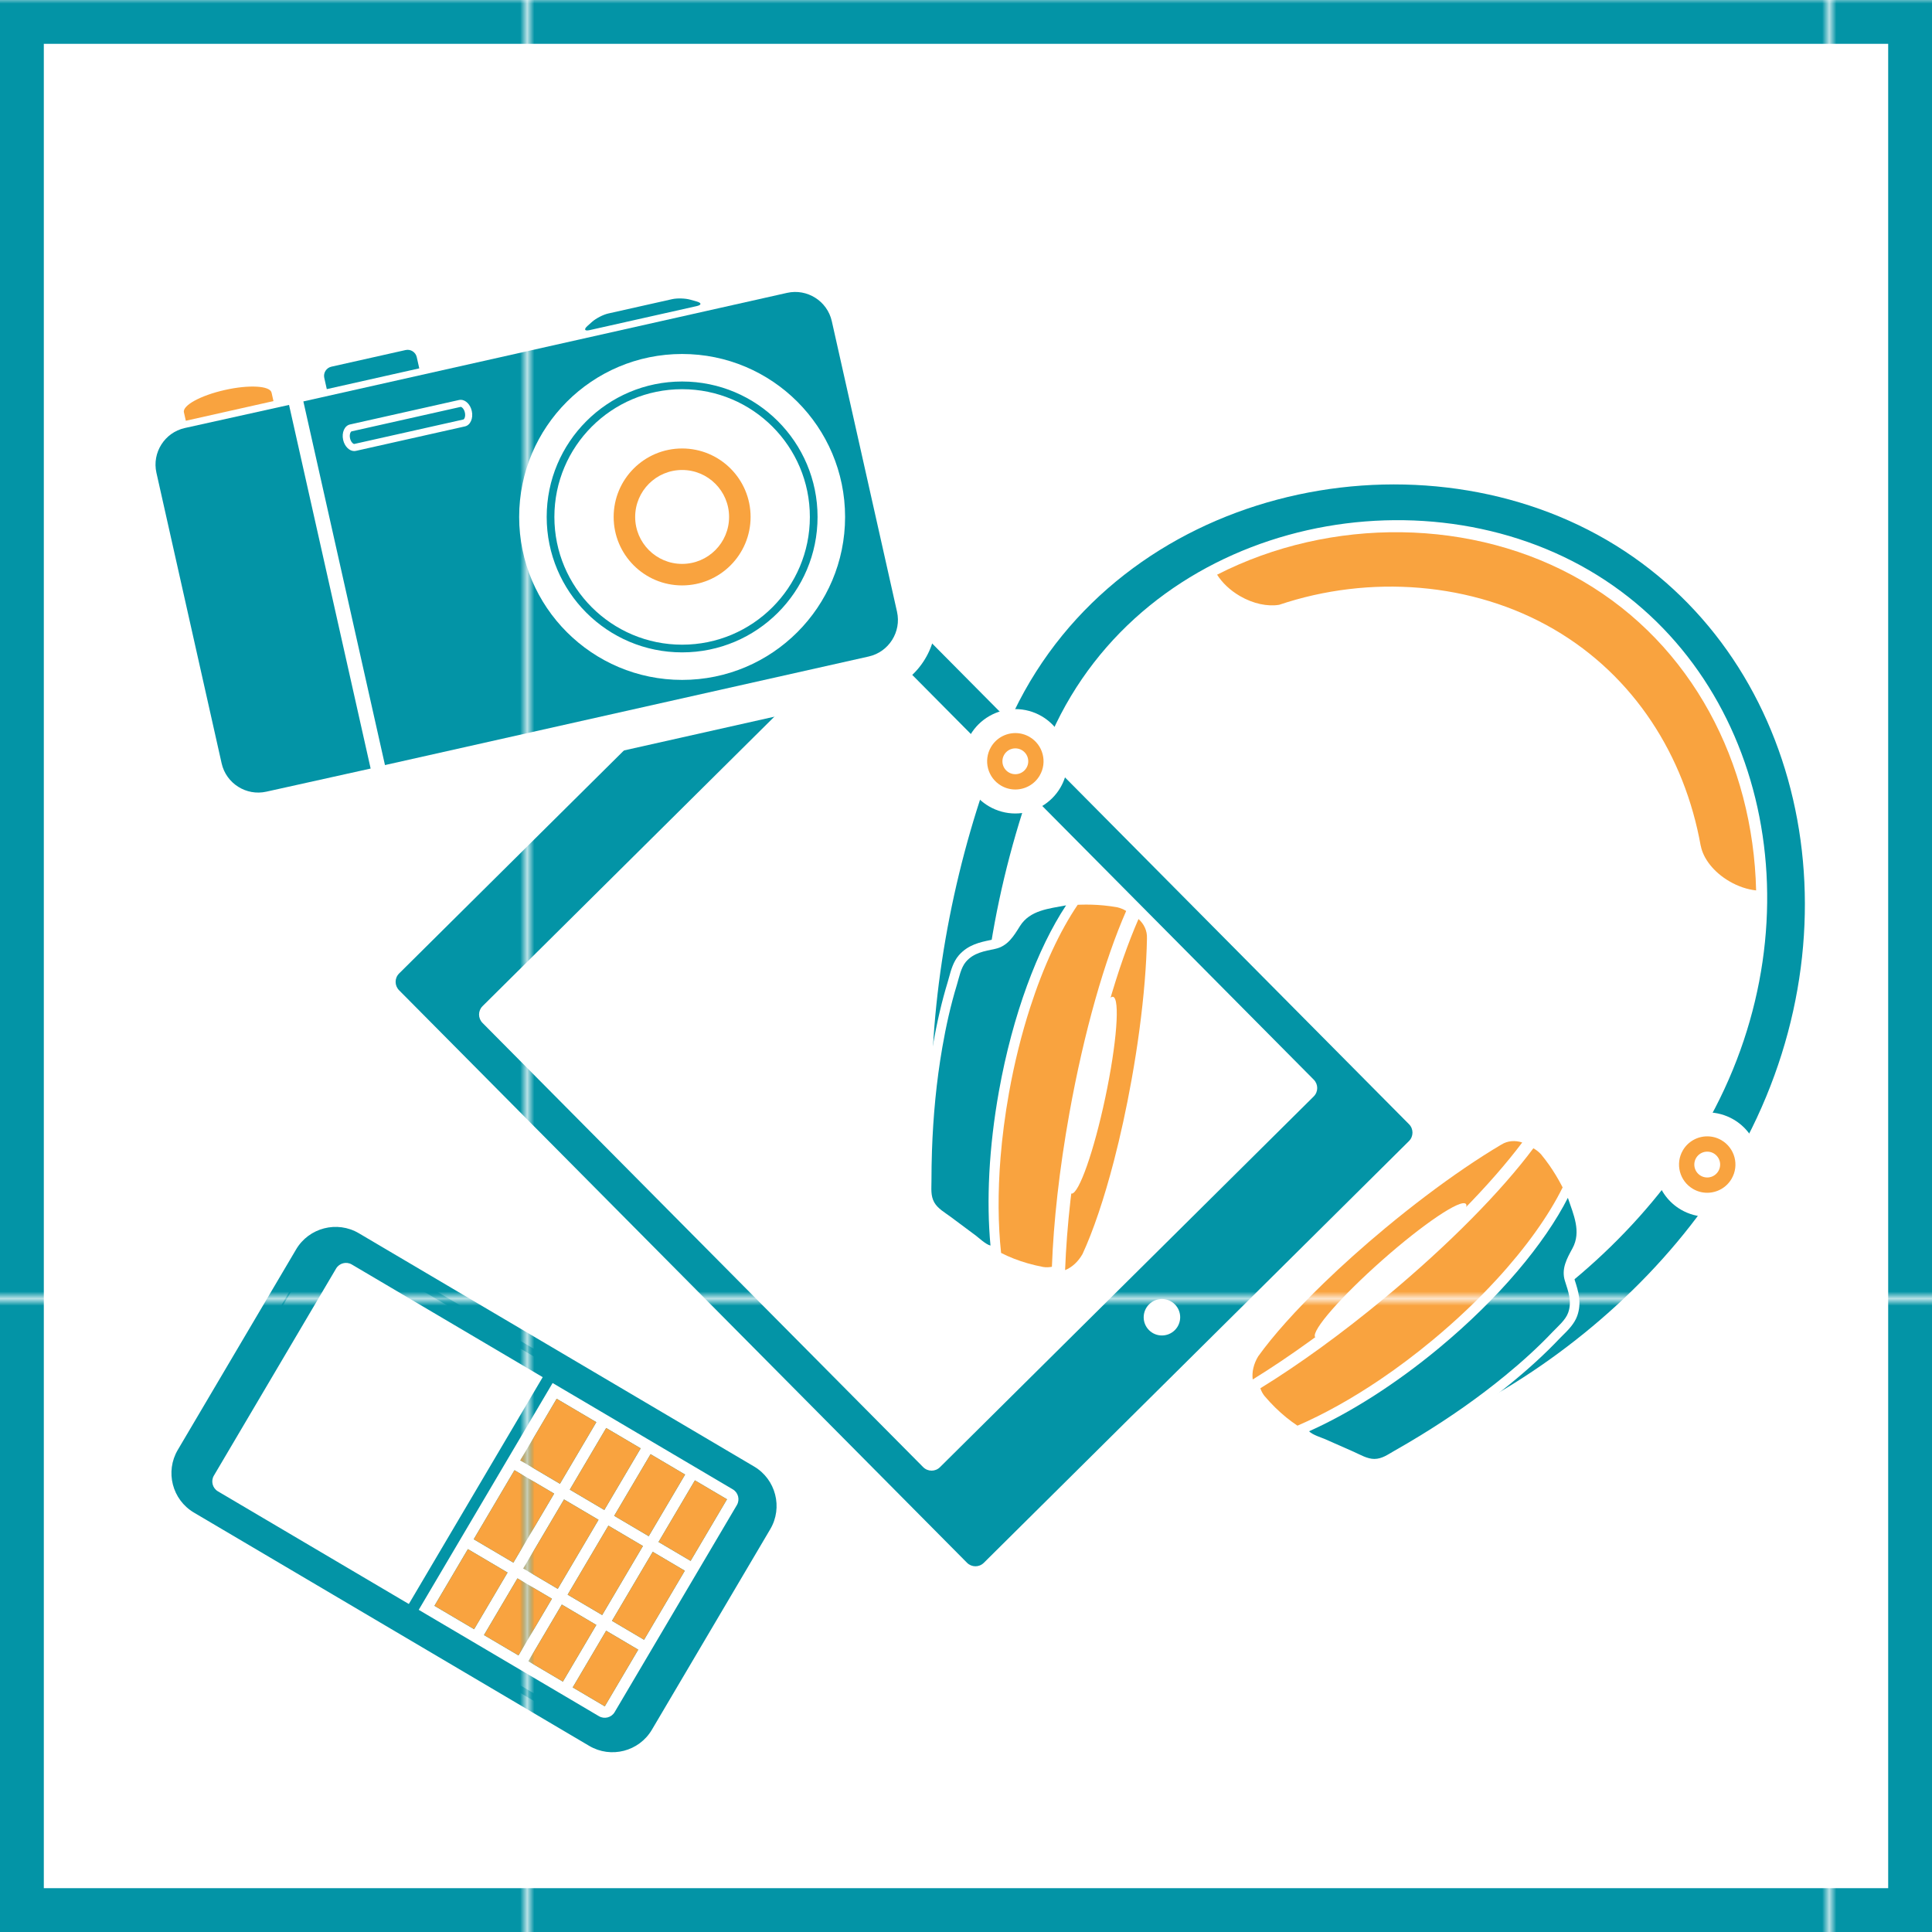 <?xml version="1.0" encoding="utf-8"?>
<!-- Generator: Adobe Illustrator 16.0.0, SVG Export Plug-In . SVG Version: 6.00 Build 0)  -->
<!DOCTYPE svg PUBLIC "-//W3C//DTD SVG 1.1//EN" "http://www.w3.org/Graphics/SVG/1.1/DTD/svg11.dtd">
<svg version="1.1" id="Layer_1" xmlns="http://www.w3.org/2000/svg" xmlns:xlink="http://www.w3.org/1999/xlink" x="0px" y="0px"
	 width="273px" height="273px" viewBox="0 0 273 273" enable-background="new 0 0 273 273" xml:space="preserve">
<pattern  x="-293" width="183.277" height="183.277" patternUnits="userSpaceOnUse" id="New_Pattern_Swatch_2" viewBox="0 -183.277 183.277 183.277" overflow="visible">
	<g>
		<polygon fill="none" points="0,0 183.277,0 183.277,-183.277 0,-183.277 		"/>
		<polygon fill="#0394A6" points="183.277,0 0,0 0,-183.277 183.277,-183.277 		"/>
	</g>
</pattern>
<pattern  x="-293" width="183.277" height="183.277" patternUnits="userSpaceOnUse" id="New_Pattern_Swatch_3" viewBox="0 -183.277 183.277 183.277" overflow="visible">
	<g>
		<polygon fill="none" points="0,0 183.277,0 183.277,-183.277 0,-183.277 		"/>
		<polygon fill="#F9A33F" points="183.277,0 0,0 0,-183.277 183.277,-183.277 		"/>
	</g>
</pattern>
<g>
	<path fill="url(#New_Pattern_Swatch_2)" d="M266.809,6.192v260.616H6.191V6.192H266.809 M273,0H0v273h273V0L273,0z"/>
</g>
<g id="Your_Icon_22_">
	<g>
		<path fill="url(#New_Pattern_Swatch_2)" d="M116.475,77.958l-60.077,59.596c-0.662,0.656-0.659,1.715-0.005,2.374l80.248,80.896
			c0.654,0.658,1.711,0.67,2.379,0.007l60.077-59.596c0.65-0.646,0.663-1.715,0.007-2.375l-80.248-80.896
			C118.202,77.305,117.131,77.307,116.475,77.958z M166.003,187.959c-1.011,1.003-2.646,1-3.648-0.009
			c-1.006-1.014-0.995-2.643,0.02-3.649c1.009-1.001,2.638-0.998,3.644,0.016C167.019,185.326,167.012,186.959,166.003,187.959z
			 M185.636,152.559c0.656,0.66,0.66,1.713-0.004,2.374l-52.814,52.39c-0.659,0.654-1.719,0.647-2.374-0.014L68.188,144.55
			c-0.66-0.666-0.663-1.72,0-2.379l52.813-52.39c0.667-0.661,1.72-0.647,2.381,0.018L185.636,152.559L185.636,152.559z"/>
	</g>
</g>
<g>
	<path fill="#FFFFFF" d="M96.311,248.486c-2.646,4.483-8.446,5.977-12.927,3.331l-60.521-35.717
		c-4.48-2.647-5.977-8.448-3.33-12.929l18.118-30.697c2.645-4.483,8.444-5.977,12.928-3.331l60.518,35.718
		c4.482,2.645,5.979,8.445,3.333,12.927L96.311,248.486z"/>
	<path fill="url(#New_Pattern_Swatch_2)" d="M41.842,176.544l-16.719,28.329c-1.818,3.078-0.787,7.051,2.281,8.862l55.854,32.965
		c3.072,1.814,7.043,0.793,8.86-2.286l16.721-28.33c1.812-3.069,0.789-7.045-2.282-8.86l-55.854-32.964
		C47.635,172.45,43.654,173.475,41.842,176.544z M105.321,209.316c1.916,1.13,2.555,3.624,1.426,5.535l-16.721,28.33
		c-1.133,1.919-3.624,2.567-5.541,1.437l-55.851-32.966c-1.917-1.13-2.559-3.626-1.424-5.546l16.719-28.331
		c1.129-1.911,3.624-2.555,5.54-1.424L105.321,209.316z"/>
	<path fill="url(#New_Pattern_Swatch_2)" d="M107.908,209.763c1.067,0.628,1.422,2.001,0.791,3.069l-19.498,33.035
		c-0.63,1.065-2.003,1.42-3.069,0.791l-59.698-35.234c-1.066-0.629-1.421-2.003-0.792-3.069l19.498-33.036
		c0.631-1.066,2.005-1.421,3.071-0.79L107.908,209.763z"/>
	<path fill="#FFFFFF" d="M47.489,179.255l-17.267,29.255c-0.455,0.771-0.197,1.766,0.564,2.217l26.317,15.533l0.122,0.07l1.948,1.15
		l1.259,0.744l1.473,0.87l4.374,2.58l1.178,0.697l5.094,3.006l1.177,0.694l5.093,3.005l1.18,0.695l4.389,2.593l0.244,0.142
		c0.768,0.453,1.763,0.196,2.217-0.574l17.27-29.256c0.455-0.772,0.197-1.768-0.569-2.222l-22.976-13.56l-1.226-0.721l-1.259-0.745
		l-0.637-0.376l-27.751-16.378C48.942,178.225,47.945,178.48,47.489,179.255z M90.183,233.104l-4.726,8.008l-4.529-2.674
		l4.725-8.009L90.183,233.104z M84.264,229.611l-4.726,8.008l-4.878-2.88l4.728-8.008L84.264,229.611z M77.99,225.908l-4.727,8.007
		l-4.874-2.875l4.728-8.009L77.99,225.908z M66.147,218.917l5.572,3.29l-4.727,8.007l-5.602-3.307l4.729-8.015
		C66.132,218.896,66.135,218.911,66.147,218.917z M96.766,221.95l-5.758,9.756l-4.53-2.674l5.758-9.755L96.766,221.95z
		 M90.848,218.458l-5.758,9.755l-4.879-2.877l5.759-9.756L90.848,218.458z M84.574,214.753l-5.761,9.757l-4.872-2.877l5.759-9.756
		L84.574,214.753z M72.729,207.765l5.574,3.288l-5.76,9.755l-5.572-3.287c-0.012-0.007-0.025-0.005-0.035-0.01l5.764-9.764
		C72.707,207.751,72.719,207.758,72.729,207.765z M102.725,211.855l-5.14,8.707l-4.531-2.673l5.14-8.707L102.725,211.855z
		 M96.808,208.362l-5.142,8.708l-4.876-2.879l5.139-8.708L96.808,208.362z M90.53,204.658l-5.14,8.708l-4.872-2.875l5.14-8.708
		L90.53,204.658z M84.262,200.958l-5.14,8.707l-5.573-3.288c-0.013-0.006-0.025-0.004-0.035-0.007l5.146-8.719L84.262,200.958z
		 M77.128,196.747L59.86,226.003l-28.249-16.672l17.268-29.257L77.128,196.747z"/>
	
		<rect x="36.77" y="185.969" transform="matrix(0.508 -0.861 0.861 0.508 -147.997 146.588)" fill="#FFFFFF" width="35.195" height="33.849"/>
	<polygon fill="url(#New_Pattern_Swatch_2)" points="78.609,194.539 57.756,229.867 56.359,229.043 77.21,193.714 	"/>
	<g>
		<path fill="url(#New_Pattern_Swatch_3)" d="M73.514,206.369c0.01,0.003,0.022,0.001,0.035,0.007l5.573,3.288l5.14-8.707
			l-5.603-3.307L73.514,206.369z"/>
		<polygon fill="url(#New_Pattern_Swatch_3)" points="96.808,208.362 91.929,205.482 86.79,214.191 91.666,217.07 		"/>
		<polygon fill="url(#New_Pattern_Swatch_3)" points="80.519,210.49 85.391,213.365 90.53,204.658 85.658,201.782 		"/>
		<polygon fill="url(#New_Pattern_Swatch_3)" points="84.574,214.753 79.7,211.878 73.941,221.634 78.813,224.511 		"/>
		<polygon fill="url(#New_Pattern_Swatch_3)" points="90.848,218.458 85.97,215.58 80.211,225.336 85.09,228.213 		"/>
		<path fill="url(#New_Pattern_Swatch_3)" d="M72.7,207.747l-5.764,9.764c0.01,0.005,0.023,0.003,0.035,0.01l5.572,3.287l5.76-9.755
			l-5.574-3.288C72.719,207.758,72.707,207.751,72.7,207.747z"/>
		<path fill="url(#New_Pattern_Swatch_3)" d="M71.72,222.207l-5.572-3.29c-0.013-0.006-0.016-0.021-0.026-0.025l-4.729,8.015
			l5.602,3.307L71.72,222.207z"/>
		<polygon fill="url(#New_Pattern_Swatch_3)" points="90.183,233.104 85.652,230.429 80.928,238.438 85.457,241.112 		"/>
		<polygon fill="url(#New_Pattern_Swatch_3)" points="102.725,211.855 98.193,209.182 93.054,217.889 97.585,220.562 		"/>
		<polygon fill="url(#New_Pattern_Swatch_3)" points="96.766,221.95 92.235,219.277 86.478,229.033 91.008,231.707 		"/>
		<polygon fill="url(#New_Pattern_Swatch_3)" points="84.264,229.611 79.388,226.731 74.66,234.74 79.538,237.62 		"/>
		<polygon fill="url(#New_Pattern_Swatch_3)" points="77.99,225.908 73.117,223.03 68.39,231.039 73.264,233.915 		"/>
	</g>
</g>
<g>
	<g>
		<path fill="#FFFFFF" d="M125.966,97.337c-0.651,0.292-1.334,0.52-2.033,0.678l-73.605,16.519L36.439,52.652l73.604-16.518
			c2.772-0.624,5.629-0.125,8.038,1.401c2.41,1.526,4.08,3.896,4.703,6.668l9.217,41.069
			C133.105,90.193,130.568,95.267,125.966,97.337L125.966,97.337z"/>
		<path fill="url(#New_Pattern_Swatch_2)" d="M40.843,57.216l-14.741,3.268c-2.837,0.637-4.636,3.479-3.999,6.316l9.216,41.068
			c0.637,2.835,3.479,4.636,6.315,3.999l14.74-3.268L40.843,57.216z"/>
		<path fill="url(#New_Pattern_Swatch_2)" d="M111.221,41.382l-68.354,15.34l11.531,51.386l68.355-15.342
			c2.839-0.637,4.638-3.479,4.001-6.316l-9.217-41.069C116.9,42.545,114.059,40.745,111.221,41.382z"/>
	</g>
	<g>
		<path fill="#FFFFFF" d="M65.103,57.496c0.143,0,0.471,0.274,0.587,0.8c0.064,0.286,0.048,0.572-0.046,0.785
			c-0.054,0.121-0.119,0.185-0.157,0.193l-15.436,3.463c-0.143,0-0.47-0.274-0.587-0.799c-0.064-0.287-0.048-0.573,0.047-0.787
			c0.053-0.121,0.118-0.185,0.156-0.193l15.421-3.461C65.093,57.496,65.098,57.496,65.103,57.496 M65.103,56.494
			c-0.078,0-0.156,0.008-0.233,0.026l-15.422,3.461c-0.762,0.171-1.192,1.146-0.961,2.176c0.208,0.924,0.878,1.581,1.564,1.581
			c0.078,0,0.156-0.008,0.233-0.026l15.422-3.461c0.763-0.171,1.192-1.146,0.961-2.175C66.461,57.151,65.79,56.494,65.103,56.494
			L65.103,56.494z"/>
	</g>
	<circle fill="#FFFFFF" cx="96.387" cy="73.047" r="23.027"/>
	
		<circle fill="none" stroke="url(#New_Pattern_Swatch_2)" stroke-width="1.087" stroke-miterlimit="10" cx="96.387" cy="73.046" r="18.594"/>
	<circle fill="url(#New_Pattern_Swatch_3)" cx="96.387" cy="73.046" r="9.675"/>
	<circle fill="#FFFFFF" cx="96.387" cy="73.046" r="6.635"/>
	<path fill="url(#New_Pattern_Swatch_3)" d="M38.373,55.481c-0.22-0.977-3.17-1.146-6.589-0.377
		c-3.42,0.766-6.015,2.179-5.796,3.157l0.269,1.194l12.384-2.778L38.373,55.481z"/>
	<g>
		<path fill="url(#New_Pattern_Swatch_2)" d="M83.313,46.649c-0.709,0.159-0.846-0.106-0.303-0.59l0.66-0.59
			c0.543-0.484,1.566-1.01,2.275-1.169l9.027-2.026c0.709-0.159,1.861-0.128,2.561,0.07l0.927,0.262
			c0.699,0.198,0.691,0.49-0.018,0.649L83.313,46.649z"/>
	</g>
	<path fill="url(#New_Pattern_Swatch_2)" d="M46.178,54.985l-0.357-1.59c-0.158-0.709,0.291-1.42,1.001-1.58l10.487-2.352
		c0.708-0.161,1.42,0.29,1.579,0.998l0.356,1.59L46.178,54.985z"/>
</g>
<g>
	<path fill="url(#New_Pattern_Swatch_2)" d="M243.885,163.387c0.611-1.051,1.192-2.113,1.747-3.178l1.172,0.682
		c16.258-31.24,7.809-68.513-19.765-84.584c-27.562-16.065-68.619-7.253-83.766,24.241l1.178,0.686
		c-0.495,1.034-0.963,2.085-1.394,3.158c-1.044,2.591-2.011,5.219-2.901,7.872l-1.196-0.696
		c-5.205,15.396-8.021,32.991-7.151,48.431l7.938,4.13c-2.684-15.19-0.407-33.141,4.723-49.351l-1.203-0.701
		c0.988-3.098,2.093-6.174,3.313-9.204c0.26-0.648,0.539-1.285,0.823-1.92l1.178,0.687c13.122-29.359,50.783-37.735,75.943-23.071
		c25.165,14.668,32.624,48.969,17.127,77.317l1.172,0.684c-0.299,0.547-0.604,1.094-0.921,1.637c-1.632,2.8-3.481,5.523-5.508,8.149
		l-1.188-0.693c-9.235,11.871-22.299,21.667-35.947,26.985l0.563,0.327l-1.813,3.111l5.322,3.102
		c14.395-6.582,27.939-17.46,37.306-30.36l-1.18-0.687C241.063,167.934,242.548,165.678,243.885,163.387z"/>
	<path fill="#FFFFFF" d="M184.736,203.749c-0.333-0.195-0.59-0.398-0.78-0.619l-1.19-1.378l1.661-0.746
		c5.864-2.632,12.122-6.645,18.095-11.606c7.985-6.632,14.479-14.197,17.816-20.754l1.466-2.879l1.028,3.062
		c0.093,0.275,0.191,0.552,0.29,0.833c0.789,2.238,1.684,4.775,0.268,7.376l-0.055,0.101c-0.785,1.442-1.248,2.379-0.911,3.449
		l0.116,0.366c0.468,1.455,0.997,3.103,0.329,4.986c-0.397,1.119-1.301,2.012-2.025,2.729c-0.167,0.164-0.328,0.323-0.475,0.477
		c-1.969,2.078-4.202,4.133-6.827,6.285c-3.686,3.026-7.65,5.825-12.118,8.562c-1.225,0.75-2.488,1.495-3.759,2.213
		c-0.146,0.082-0.291,0.168-0.433,0.252c-0.821,0.489-1.753,1.042-3.022,1.049c-1.106,0.007-2.114-0.477-2.926-0.868
		c-0.187-0.089-0.369-0.177-0.547-0.257l-4.116-1.816c-0.052-0.022-0.14-0.054-0.247-0.094
		C185.937,204.309,185.275,204.062,184.736,203.749z"/>
	<path fill="#FFFFFF" d="M138.772,176.959c-0.539-0.315-1.078-0.769-1.436-1.071c-0.09-0.073-0.159-0.132-0.205-0.168l-3.609-2.688
		c-0.154-0.115-0.321-0.23-0.492-0.348c-0.738-0.513-1.658-1.151-2.197-2.118c-0.62-1.108-0.597-2.192-0.576-3.147
		c0.003-0.166,0.007-0.332,0.007-0.5c0-1.46,0.023-2.928,0.072-4.363c0.177-5.162,0.674-10.129,1.477-14.762
		c0.579-3.345,1.269-6.301,2.105-9.04c0.063-0.202,0.121-0.421,0.182-0.646c0.268-0.986,0.6-2.21,1.376-3.108
		c1.31-1.51,3.005-1.862,4.497-2.171l0.379-0.079c1.097-0.233,1.684-1.098,2.552-2.493l0.062-0.097
		c1.564-2.512,4.213-2.985,6.55-3.401c0.292-0.052,0.581-0.103,0.866-0.16l3.171-0.615l-1.782,2.694
		c-4.063,6.137-7.444,15.516-9.278,25.73c-1.372,7.645-1.78,15.067-1.181,21.468l0.17,1.811l-1.786-0.357
		C139.408,177.275,139.105,177.152,138.772,176.959L138.772,176.959z"/>
	<g>
		<path fill="url(#New_Pattern_Swatch_3)" d="M175.198,84.219c1.899,1.106,3.927,1.51,5.547,1.244
			c12.772-4.303,27.336-3.241,38.843,3.465c11.329,6.604,18.457,17.867,20.729,30.587l0.013,0.008
			c0.336,1.783,1.811,3.713,4.041,5.012c1.254,0.732,2.565,1.156,3.777,1.284c-0.434-18.022-9.042-34.692-24.54-43.726
			c-15.385-8.967-35.562-9.096-51.627-0.888C172.69,82.33,173.795,83.399,175.198,84.219z"/>
	</g>
	<path fill="url(#New_Pattern_Swatch_2)" d="M141.157,154.17c1.941-10.81,5.473-20.18,9.483-26.239
		c-2.421,0.469-5.109,0.669-6.527,2.946c-0.867,1.394-1.723,2.824-3.479,3.2c-1.539,0.328-3.033,0.543-4.133,1.812
		c-0.728,0.839-0.974,2.237-1.287,3.262c-0.888,2.907-1.547,5.881-2.065,8.875c-0.836,4.816-1.29,9.695-1.458,14.578
		c-0.048,1.44-0.072,2.878-0.072,4.316c0.001,1.044-0.133,2.038,0.397,2.986c0.492,0.878,1.531,1.456,2.316,2.04
		c1.203,0.897,2.406,1.793,3.61,2.688c0.28,0.21,1.386,1.242,2.018,1.368C139.373,169.742,139.721,162.176,141.157,154.17z"/>
	<path fill="url(#New_Pattern_Swatch_3)" d="M150.503,179.475c0.989-0.4,1.868-1.211,2.468-2.289
		c1.507-3.259,3.052-7.821,4.445-13.197c0.904-3.49,1.744-7.32,2.47-11.358c0.436-2.432,0.809-4.778,1.113-7.068
		c0.646-4.82,1.002-9.206,1.072-12.972c0,0-0.001,0-0.002,0c0.048-1.075-0.412-2.025-1.194-2.729
		c-2.867,6.567-5.776,16.293-7.924,28.247C151.5,166.183,150.729,173.417,150.503,179.475z"/>
	<path fill="#FFFFFF" d="M156.18,155.108c1.629-7.681,2.115-14.063,1.088-14.256c-1.003-0.187-3.077,5.587-4.688,13.001
		c-1.657,7.879-2.161,14.411-1.153,14.816C152.472,168.65,154.58,162.659,156.18,155.108z"/>
	<path fill="url(#New_Pattern_Swatch_2)" d="M203.389,190.441c8.449-7.017,14.862-14.708,18.158-21.181
		c0.784,2.337,1.935,4.773,0.653,7.129c-0.785,1.441-1.61,2.892-1.07,4.605c0.474,1.501,1.023,2.906,0.461,4.49
		c-0.371,1.047-1.468,1.95-2.206,2.728c-2.089,2.205-4.354,4.246-6.703,6.171c-3.782,3.104-7.794,5.898-11.967,8.453
		c-1.228,0.751-2.467,1.481-3.718,2.189c-0.909,0.515-1.708,1.122-2.796,1.128c-1.006,0.004-2.019-0.615-2.917-1.012
		c-1.371-0.605-2.744-1.21-4.116-1.816c-0.322-0.141-1.765-0.594-2.187-1.082C190.719,199.669,197.133,195.639,203.389,190.441z"/>
	<path fill="url(#New_Pattern_Swatch_3)" d="M177.014,194.927c-0.139-1.058,0.134-2.221,0.777-3.274
		c2.094-2.918,5.301-6.511,9.291-10.371c2.592-2.507,5.51-5.127,8.666-7.748c1.901-1.579,3.786-3.073,5.627-4.467
		c3.877-2.938,7.556-5.43,10.782-7.34c0,0,0.002,0.001,0.002,0.002c0.866-0.544,1.939-0.625,2.937-0.291
		c-4.299,5.73-11.342,13.063-20.684,20.824C188.101,187.501,182.174,191.746,177.014,194.927z"/>
	<path fill="url(#New_Pattern_Swatch_3)" d="M195.765,183.32c9.063-7.527,16.406-15.036,20.905-21.062
		c0.395,0.216,0.765,0.502,1.09,0.857c0.4,0.493,0.793,0.999,1.168,1.537c0.642,0.921,1.208,1.858,1.701,2.797
		c0.061,0.113,0.12,0.227,0.178,0.34c-1.981,4.007-5.18,8.498-9.337,13.019c-2.638,2.87-5.659,5.75-9.002,8.525
		c-2.456,2.04-4.938,3.901-7.391,5.564c-4.062,2.751-8.051,4.962-11.739,6.556c-1.062-0.701-2.118-1.557-3.133-2.553
		c-0.52-0.511-1.027-1.056-1.521-1.638c-0.265-0.332-0.46-0.701-0.588-1.094C183.474,192.862,189.541,188.489,195.765,183.32z"/>
	<g>
		<path fill="url(#New_Pattern_Swatch_3)" d="M143.468,113.255c-1.001,0-1.988-0.268-2.856-0.773
			c-1.311-0.764-2.246-1.993-2.633-3.46c-0.387-1.468-0.179-2.998,0.586-4.309c1.015-1.739,2.897-2.82,4.913-2.82
			c1,0,1.987,0.267,2.854,0.772c2.706,1.58,3.624,5.064,2.047,7.77C147.365,112.174,145.483,113.255,143.468,113.255z"/>
		<path fill="#FFFFFF" d="M143.478,103.587c0.681,0,1.371,0.175,2.002,0.542c1.9,1.109,2.544,3.55,1.436,5.452
			c-0.74,1.271-2.076,1.979-3.447,1.979c-0.682,0-1.372-0.175-2.003-0.542c-1.902-1.108-2.546-3.549-1.437-5.452
			C140.77,104.296,142.104,103.587,143.478,103.587 M143.478,100.198L143.478,100.198c-2.616,0-5.06,1.402-6.377,3.66
			c-0.992,1.703-1.263,3.689-0.761,5.595s1.717,3.5,3.419,4.493c1.126,0.656,2.408,1.003,3.709,1.003
			c2.616,0,5.059-1.403,6.375-3.662c2.047-3.511,0.856-8.036-2.655-10.085C146.059,100.544,144.776,100.198,143.478,100.198
			L143.478,100.198z"/>
	</g>
	<circle fill="#FFFFFF" cx="143.471" cy="107.573" r="1.825"/>
	<g>
		<path fill="url(#New_Pattern_Swatch_3)" d="M241.234,170.239c-1,0-1.987-0.267-2.854-0.772c-2.706-1.58-3.624-5.064-2.049-7.769
			c1.015-1.74,2.896-2.821,4.912-2.821c1.001,0,1.989,0.268,2.856,0.774c1.311,0.763,2.245,1.992,2.632,3.459
			c0.387,1.468,0.179,2.998-0.586,4.309C245.132,169.158,243.25,170.239,241.234,170.239z"/>
		<path fill="#FFFFFF" d="M241.243,160.571c0.682,0,1.372,0.175,2.003,0.543c1.901,1.108,2.545,3.549,1.436,5.451
			c-0.74,1.271-2.075,1.979-3.447,1.979c-0.682,0-1.371-0.174-2.002-0.542c-1.902-1.11-2.545-3.55-1.438-5.452
			C238.535,161.28,239.871,160.571,241.243,160.571 M241.243,157.182L241.243,157.182c-2.616,0-5.06,1.403-6.376,3.662
			c-2.046,3.512-0.854,8.036,2.657,10.085c1.129,0.658,2.41,1.004,3.71,1.004c2.617,0,5.06-1.404,6.376-3.663
			c0.991-1.7,1.262-3.686,0.76-5.592c-0.502-1.905-1.716-3.501-3.418-4.493C243.827,157.53,242.544,157.182,241.243,157.182
			L241.243,157.182z"/>
	</g>
	<circle fill="#FFFFFF" cx="241.239" cy="164.558" r="1.825"/>
	<path fill="url(#New_Pattern_Swatch_3)" d="M151.111,157.292c2.084-11.594,4.997-21.685,8.022-28.569
		c-0.382-0.236-0.812-0.418-1.281-0.526c-0.627-0.104-1.261-0.198-1.915-0.258c-1.117-0.106-2.211-0.137-3.271-0.103
		c-0.128,0.004-0.256,0.009-0.384,0.015c-2.509,3.698-4.841,8.695-6.726,14.54c-1.196,3.71-2.214,7.76-2.981,12.034
		c-0.563,3.143-0.96,6.219-1.198,9.174c-0.392,4.89-0.352,9.452,0.081,13.445c1.132,0.579,2.397,1.077,3.765,1.469
		c0.7,0.2,1.427,0.373,2.176,0.516c0.418,0.066,0.835,0.053,1.24-0.028C148.867,172.692,149.683,165.256,151.111,157.292z"/>
	<path fill="#FFFFFF" d="M195.277,178.102c5.881-5.203,11.194-8.771,11.869-7.973c0.656,0.781-3.346,5.43-9.002,10.487
		c-6.04,5.326-11.474,8.983-12.323,8.305C185.32,188.003,189.495,183.218,195.277,178.102z"/>
</g>
</svg>
